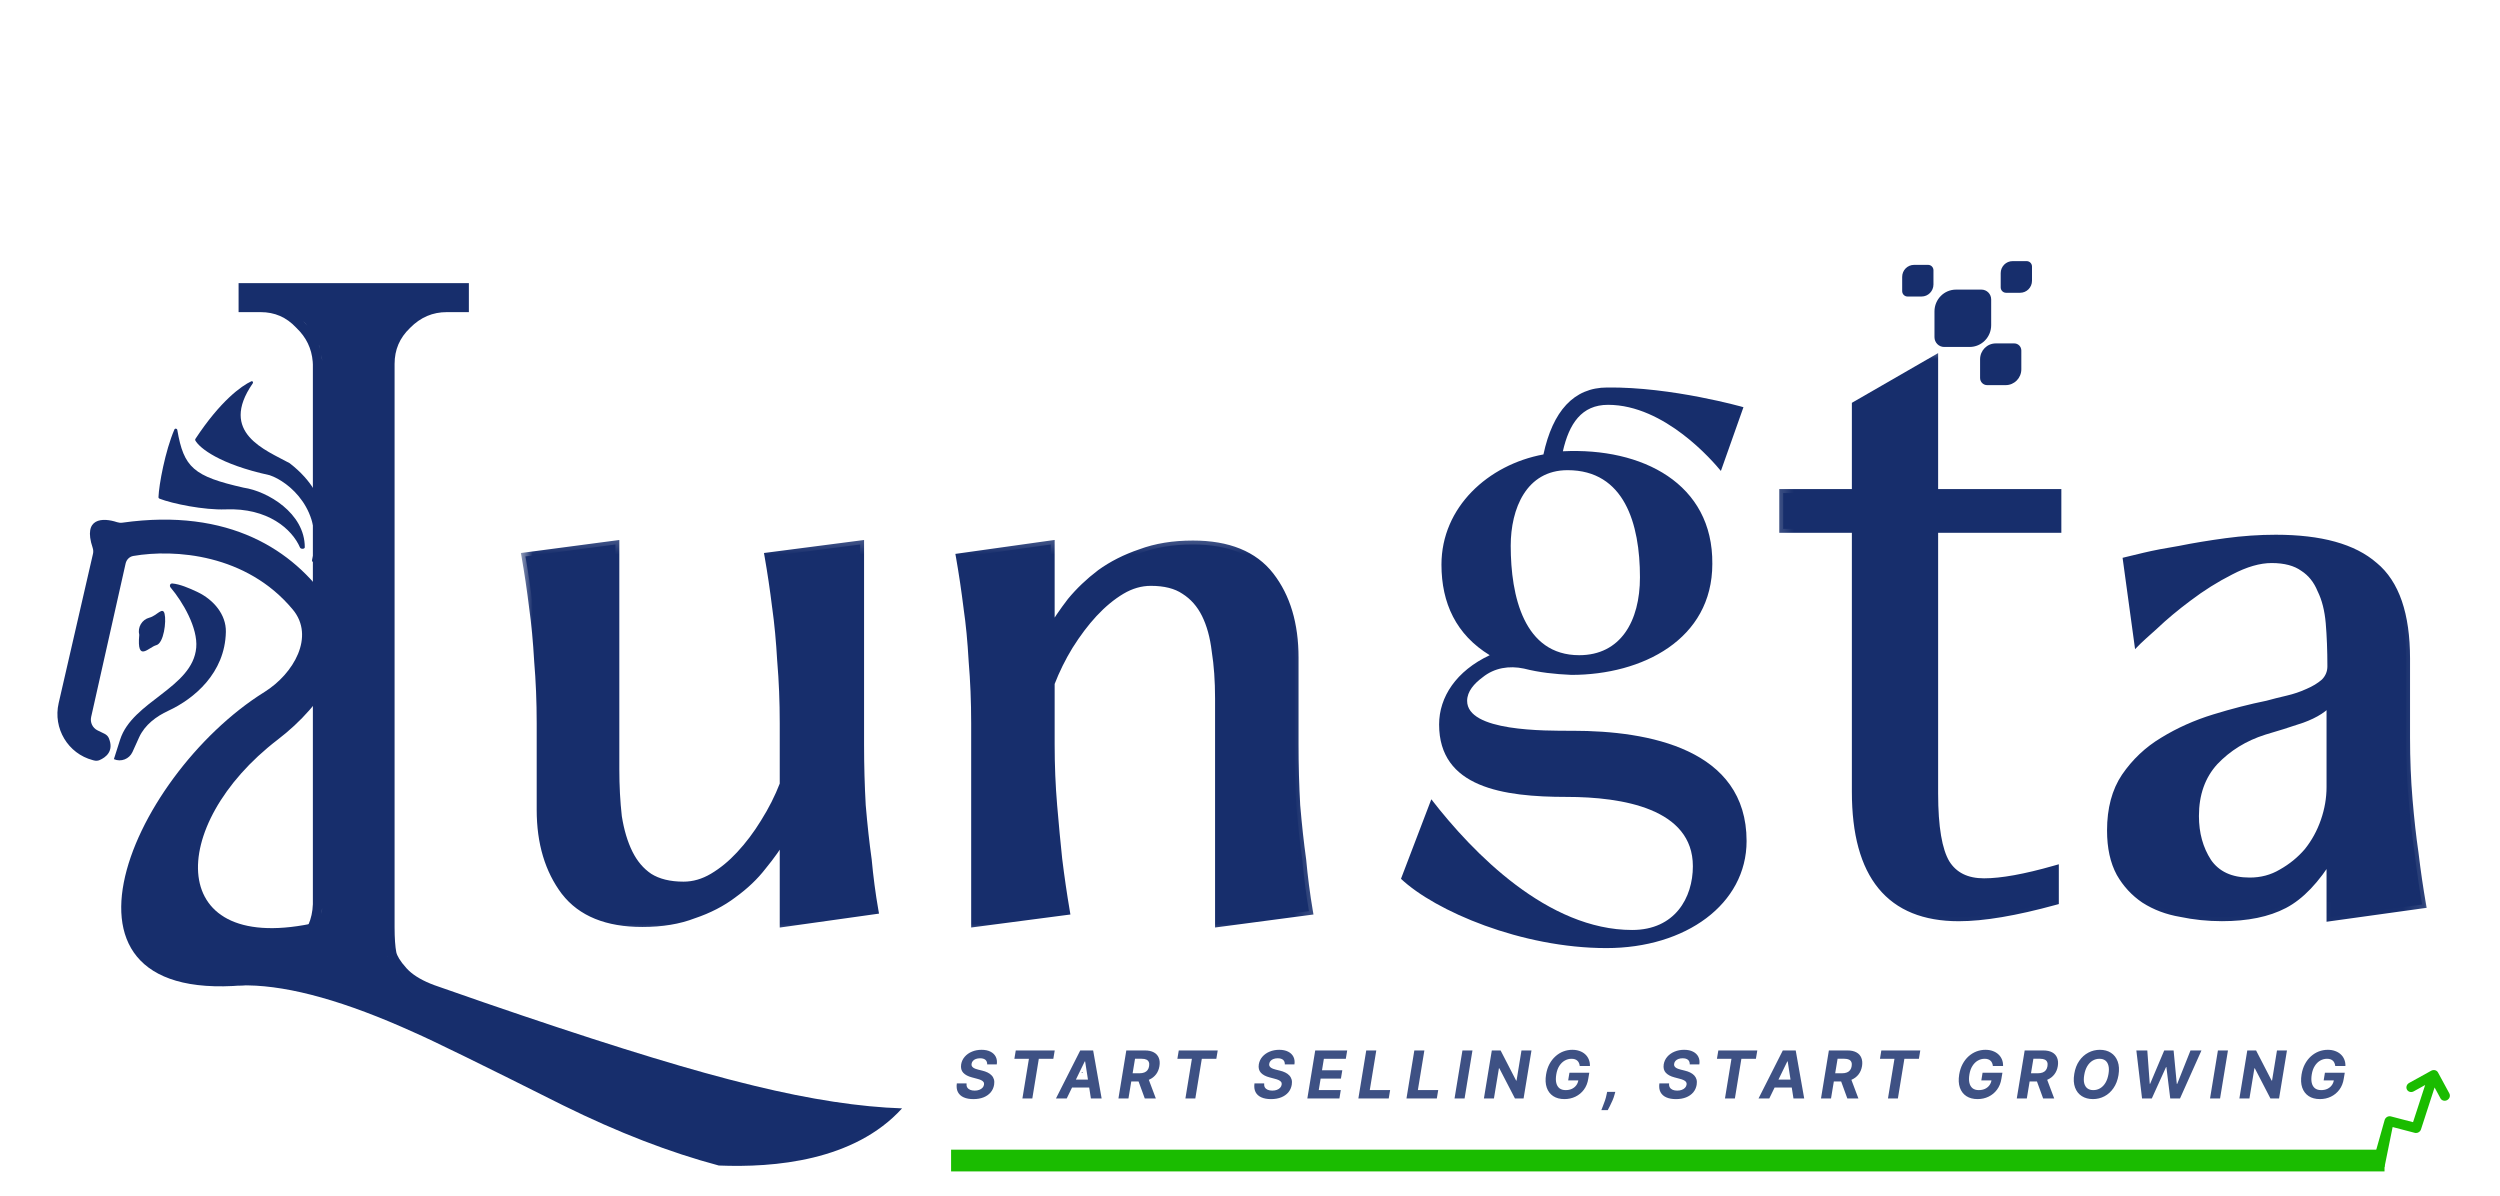 <svg width="115" height="55" viewBox="0 0 115 55" fill="none" xmlns="http://www.w3.org/2000/svg">
<path d="M28.31 25.047V35.378C28.31 36.16 28.349 36.891 28.426 37.569C28.529 38.221 28.697 38.782 28.929 39.252C29.161 39.721 29.471 40.086 29.858 40.347C30.27 40.608 30.799 40.739 31.444 40.739C31.908 40.739 32.359 40.608 32.798 40.347C33.236 40.086 33.649 39.747 34.036 39.33C34.448 38.886 34.822 38.391 35.158 37.843C35.519 37.269 35.815 36.682 36.047 36.082V33.264C36.047 32.273 36.009 31.321 35.931 30.408C35.88 29.495 35.802 28.673 35.699 27.943C35.596 27.108 35.48 26.325 35.351 25.595L39.568 25.047V34.243C39.568 35.208 39.594 36.147 39.645 37.06C39.723 37.973 39.813 38.795 39.916 39.526C39.993 40.36 40.097 41.143 40.226 41.873L36.047 42.46V38.469C35.789 38.912 35.467 39.369 35.08 39.839C34.719 40.308 34.268 40.739 33.726 41.13C33.21 41.521 32.604 41.834 31.908 42.069C31.237 42.33 30.451 42.46 29.548 42.46C27.923 42.46 26.737 41.978 25.989 41.013C25.241 40.021 24.867 38.769 24.867 37.256V33.264C24.867 32.273 24.828 31.321 24.751 30.408C24.699 29.495 24.622 28.673 24.519 27.943C24.416 27.108 24.299 26.325 24.171 25.595L28.31 25.047ZM56.072 42.46V32.13C56.072 31.321 56.02 30.59 55.917 29.938C55.84 29.286 55.685 28.725 55.453 28.256C55.221 27.786 54.898 27.421 54.486 27.16C54.099 26.899 53.583 26.769 52.938 26.769C52.474 26.769 52.023 26.899 51.584 27.16C51.146 27.421 50.72 27.773 50.308 28.216C49.921 28.634 49.547 29.13 49.186 29.703C48.85 30.251 48.567 30.825 48.335 31.425V34.243C48.335 35.208 48.373 36.147 48.451 37.06C48.528 37.973 48.605 38.795 48.683 39.526C48.786 40.36 48.902 41.156 49.031 41.913L44.853 42.46V33.264C44.853 32.273 44.814 31.321 44.737 30.408C44.685 29.495 44.608 28.686 44.505 27.982C44.401 27.147 44.285 26.364 44.157 25.634L48.335 25.047V29.038C48.593 28.595 48.902 28.138 49.263 27.669C49.65 27.199 50.101 26.769 50.617 26.377C51.159 25.986 51.778 25.673 52.474 25.438C53.17 25.177 53.97 25.047 54.873 25.047C56.498 25.047 57.684 25.529 58.432 26.495C59.18 27.46 59.554 28.712 59.554 30.251V34.243C59.554 35.208 59.58 36.147 59.631 37.06C59.709 37.973 59.799 38.795 59.902 39.526C59.979 40.36 60.083 41.156 60.211 41.913L56.072 42.46Z" fill="#172E6C"/>
<mask id="mask0_6538_4306" style="mask-type:luminance" maskUnits="userSpaceOnUse" x="23" y="24" width="38" height="20">
<path d="M60.819 24.289H23.944V43.255H60.819V24.289Z" fill="white"/>
<path d="M28.31 25.047V35.378C28.31 36.16 28.349 36.891 28.426 37.569C28.529 38.221 28.697 38.782 28.929 39.252C29.161 39.721 29.471 40.086 29.858 40.347C30.27 40.608 30.799 40.739 31.444 40.739C31.908 40.739 32.359 40.608 32.798 40.347C33.236 40.086 33.649 39.747 34.036 39.33C34.448 38.886 34.822 38.391 35.158 37.843C35.519 37.269 35.815 36.682 36.047 36.082V33.264C36.047 32.273 36.009 31.321 35.931 30.408C35.88 29.495 35.802 28.673 35.699 27.943C35.596 27.108 35.48 26.325 35.351 25.595L39.568 25.047V34.243C39.568 35.208 39.594 36.147 39.645 37.06C39.723 37.973 39.813 38.795 39.916 39.526C39.993 40.36 40.097 41.143 40.226 41.873L36.047 42.46V38.469C35.789 38.912 35.467 39.369 35.08 39.839C34.719 40.308 34.268 40.739 33.726 41.13C33.21 41.521 32.604 41.834 31.908 42.069C31.237 42.33 30.451 42.46 29.548 42.46C27.923 42.46 26.737 41.978 25.989 41.013C25.241 40.021 24.867 38.769 24.867 37.256V33.264C24.867 32.273 24.828 31.321 24.751 30.408C24.699 29.495 24.622 28.673 24.519 27.943C24.416 27.108 24.299 26.325 24.171 25.595L28.31 25.047ZM56.072 42.46V32.13C56.072 31.321 56.02 30.59 55.917 29.938C55.84 29.286 55.685 28.725 55.453 28.256C55.221 27.786 54.898 27.421 54.486 27.16C54.099 26.899 53.583 26.769 52.938 26.769C52.474 26.769 52.023 26.899 51.584 27.16C51.146 27.421 50.72 27.773 50.308 28.216C49.921 28.634 49.547 29.13 49.186 29.703C48.85 30.251 48.567 30.825 48.335 31.425V34.243C48.335 35.208 48.373 36.147 48.451 37.06C48.528 37.973 48.605 38.795 48.683 39.526C48.786 40.36 48.902 41.156 49.031 41.913L44.853 42.46V33.264C44.853 32.273 44.814 31.321 44.737 30.408C44.685 29.495 44.608 28.686 44.505 27.982C44.401 27.147 44.285 26.364 44.157 25.634L48.335 25.047V29.038C48.593 28.595 48.902 28.138 49.263 27.669C49.65 27.199 50.101 26.769 50.617 26.377C51.159 25.986 51.778 25.673 52.474 25.438C53.17 25.177 53.97 25.047 54.873 25.047C56.498 25.047 57.684 25.529 58.432 26.495C59.18 27.46 59.554 28.712 59.554 30.251V34.243C59.554 35.208 59.58 36.147 59.631 37.06C59.709 37.973 59.799 38.795 59.902 39.526C59.979 40.36 60.083 41.156 60.211 41.913L56.072 42.46Z" fill="black"/>
</mask>
<g mask="url(#mask0_6538_4306)">
<path d="M28.31 25.046H28.489V24.84L28.287 24.866L28.31 25.046ZM28.426 37.568L28.248 37.589L28.249 37.597L28.426 37.568ZM29.858 40.346L29.758 40.497L29.763 40.5L29.858 40.346ZM35.158 37.842L35.006 37.745L35.005 37.747L35.158 37.842ZM36.047 36.081L36.214 36.147L36.227 36.115V36.081H36.047ZM35.931 30.407L35.752 30.417L35.753 30.422L35.931 30.407ZM35.699 27.942L35.521 27.964L35.522 27.967L35.699 27.942ZM35.351 25.594L35.328 25.414L35.142 25.438L35.175 25.626L35.351 25.594ZM39.568 25.046H39.747V24.84L39.545 24.866L39.568 25.046ZM39.645 37.059L39.466 37.07L39.467 37.075L39.645 37.059ZM39.916 39.525L40.095 39.508L40.093 39.499L39.916 39.525ZM40.226 41.873L40.25 42.052L40.435 42.026L40.402 41.841L40.226 41.873ZM36.047 42.459H35.868V42.668L36.072 42.639L36.047 42.459ZM36.047 38.468H36.227V37.803L35.893 38.376L36.047 38.468ZM35.08 39.838L34.943 39.722L34.939 39.726L35.08 39.838ZM33.726 41.129L33.622 40.981L33.619 40.984L33.726 41.129ZM31.908 42.068L31.851 41.896L31.844 41.899L31.908 42.068ZM25.989 41.012L25.846 41.122L25.848 41.123L25.989 41.012ZM24.751 30.407L24.572 30.417L24.572 30.422L24.751 30.407ZM24.519 27.942L24.341 27.964L24.341 27.967L24.519 27.942ZM24.171 25.594L24.147 25.414L23.961 25.439L23.994 25.626L24.171 25.594ZM28.31 25.046H28.131V35.377H28.31H28.489V25.046H28.31ZM28.31 35.377H28.131C28.131 36.165 28.17 36.903 28.248 37.589L28.426 37.568L28.604 37.547C28.528 36.877 28.489 36.153 28.489 35.377H28.31ZM28.426 37.568L28.249 37.597C28.355 38.263 28.527 38.842 28.769 39.332L28.929 39.251L29.089 39.17C28.867 38.72 28.704 38.178 28.603 37.539L28.426 37.568ZM28.929 39.251L28.769 39.332C29.013 39.826 29.342 40.217 29.758 40.497L29.858 40.346L29.957 40.196C29.599 39.954 29.309 39.614 29.089 39.17L28.929 39.251ZM29.858 40.346L29.763 40.5C30.212 40.784 30.776 40.919 31.444 40.919V40.738V40.556C30.822 40.556 30.329 40.431 29.952 40.193L29.858 40.346ZM31.444 40.738V40.919C31.943 40.919 32.425 40.778 32.889 40.503L32.798 40.346L32.707 40.19C32.293 40.436 31.873 40.556 31.444 40.556V40.738ZM32.798 40.346L32.889 40.503C33.343 40.232 33.769 39.882 34.166 39.453L34.036 39.329L33.905 39.205C33.529 39.611 33.129 39.939 32.707 40.19L32.798 40.346ZM34.036 39.329L34.166 39.453C34.588 39 34.969 38.495 35.31 37.937L35.158 37.842L35.005 37.747C34.676 38.285 34.309 38.771 33.905 39.205L34.036 39.329ZM35.158 37.842L35.309 37.939C35.676 37.356 35.978 36.759 36.214 36.147L36.047 36.081L35.88 36.015C35.653 36.603 35.362 37.18 35.006 37.745L35.158 37.842ZM36.047 36.081H36.227V33.264H36.047H35.868V36.081H36.047ZM36.047 33.264H36.227C36.227 32.267 36.188 31.31 36.11 30.392L35.931 30.407L35.753 30.422C35.83 31.33 35.868 32.277 35.868 33.264H36.047ZM35.931 30.407L36.11 30.397C36.058 29.48 35.981 28.653 35.877 27.916L35.699 27.942L35.522 27.967C35.624 28.692 35.701 29.508 35.752 30.417L35.931 30.407ZM35.699 27.942L35.877 27.919C35.773 27.082 35.657 26.296 35.527 25.562L35.351 25.594L35.175 25.626C35.303 26.353 35.419 27.132 35.521 27.964L35.699 27.942ZM35.351 25.594L35.374 25.774L39.591 25.226L39.568 25.046L39.545 24.866L35.328 25.414L35.351 25.594ZM39.568 25.046H39.389V34.242H39.568H39.747V25.046H39.568ZM39.568 34.242H39.389C39.389 35.21 39.414 36.153 39.466 37.07L39.645 37.059L39.824 37.049C39.773 36.14 39.747 35.204 39.747 34.242H39.568ZM39.645 37.059L39.467 37.075C39.544 37.99 39.635 38.816 39.739 39.55L39.916 39.525L40.093 39.499C39.991 38.773 39.901 37.954 39.824 37.044L39.645 37.059ZM39.916 39.525L39.738 39.541C39.815 40.381 39.919 41.168 40.049 41.904L40.226 41.873L40.402 41.841C40.274 41.116 40.172 40.338 40.095 39.508L39.916 39.525ZM40.226 41.873L40.201 41.693L36.023 42.28L36.047 42.459L36.072 42.639L40.25 42.052L40.226 41.873ZM36.047 42.459H36.227V38.468H36.047H35.868V42.459H36.047ZM36.047 38.468L35.893 38.376C35.641 38.81 35.324 39.258 34.943 39.722L35.08 39.838L35.218 39.954C35.61 39.478 35.938 39.013 36.202 38.56L36.047 38.468ZM35.08 39.838L34.939 39.726C34.59 40.181 34.151 40.599 33.622 40.981L33.726 41.129L33.83 41.276C34.384 40.876 34.849 40.434 35.222 39.949L35.08 39.838ZM33.726 41.129L33.619 40.984C33.12 41.362 32.532 41.667 31.851 41.896L31.908 42.068L31.965 42.24C32.677 42 33.3 41.678 33.834 41.274L33.726 41.129ZM31.908 42.068L31.844 41.899C31.198 42.15 30.434 42.278 29.548 42.278V42.459V42.641C30.467 42.641 31.277 42.508 31.972 42.237L31.908 42.068ZM29.548 42.459V42.278C27.958 42.278 26.833 41.807 26.13 40.9L25.989 41.012L25.848 41.123C26.64 42.146 27.888 42.641 29.548 42.641V42.459ZM25.989 41.012L26.131 40.902C25.412 39.948 25.046 38.737 25.046 37.255H24.867H24.688C24.688 38.799 25.07 40.092 25.846 41.122L25.989 41.012ZM24.867 37.255H25.046V33.264H24.867H24.688V37.255H24.867ZM24.867 33.264H25.046C25.046 32.267 25.007 31.31 24.929 30.392L24.751 30.407L24.572 30.422C24.649 31.33 24.688 32.277 24.688 33.264H24.867ZM24.751 30.407L24.93 30.397C24.878 29.48 24.8 28.653 24.696 27.916L24.519 27.942L24.341 27.967C24.444 28.692 24.52 29.508 24.572 30.417L24.751 30.407ZM24.519 27.942L24.697 27.919C24.593 27.082 24.477 26.296 24.347 25.562L24.171 25.594L23.994 25.626C24.122 26.353 24.238 27.132 24.341 27.964L24.519 27.942ZM24.171 25.594L24.194 25.773L28.333 25.226L28.31 25.046L28.287 24.866L24.147 25.414L24.171 25.594ZM56.072 42.459H55.893V42.666L56.095 42.639L56.072 42.459ZM55.917 29.937L55.739 29.959L55.74 29.966L55.917 29.937ZM54.486 27.159L54.386 27.31L54.391 27.313L54.486 27.159ZM49.186 29.703L49.035 29.605L49.033 29.607L49.186 29.703ZM48.335 31.424L48.168 31.358L48.156 31.39V31.424H48.335ZM48.683 39.525L48.505 39.544L48.505 39.547L48.683 39.525ZM49.031 41.912L49.054 42.091L49.239 42.067L49.208 41.881L49.031 41.912ZM44.853 42.459H44.674V42.666L44.876 42.639L44.853 42.459ZM44.737 30.407L44.558 30.417L44.558 30.422L44.737 30.407ZM44.505 27.981L44.327 28.003L44.327 28.007L44.505 27.981ZM44.157 25.633L44.132 25.453L43.947 25.479L43.98 25.665L44.157 25.633ZM48.335 25.046H48.514V24.838L48.31 24.866L48.335 25.046ZM48.335 29.037H48.156V29.703L48.489 29.129L48.335 29.037ZM49.263 27.668L49.125 27.552L49.122 27.556L49.263 27.668ZM50.617 26.377L50.513 26.229L50.51 26.232L50.617 26.377ZM52.474 25.437L52.531 25.609L52.536 25.607L52.474 25.437ZM59.631 37.059L59.452 37.07L59.453 37.075L59.631 37.059ZM59.902 39.525L60.081 39.508L60.079 39.499L59.902 39.525ZM60.211 41.912L60.235 42.091L60.42 42.067L60.388 41.881L60.211 41.912ZM56.072 42.459H56.251V32.129H56.072H55.893V42.459H56.072ZM56.072 32.129H56.251C56.251 31.312 56.199 30.572 56.094 29.909L55.917 29.937L55.74 29.966C55.842 30.607 55.893 31.328 55.893 32.129H56.072ZM55.917 29.937L56.095 29.916C56.016 29.248 55.857 28.666 55.613 28.174L55.453 28.255L55.293 28.336C55.514 28.783 55.664 29.323 55.739 29.959L55.917 29.937ZM55.453 28.255L55.613 28.174C55.367 27.676 55.023 27.285 54.581 27.005L54.486 27.159L54.391 27.313C54.774 27.555 55.074 27.894 55.293 28.336L55.453 28.255ZM54.486 27.159L54.585 27.008C54.16 26.721 53.605 26.587 52.938 26.587V26.768V26.949C53.561 26.949 54.038 27.075 54.386 27.31L54.486 27.159ZM52.938 26.768V26.587C52.439 26.587 51.957 26.727 51.493 27.003L51.584 27.159L51.675 27.315C52.089 27.069 52.509 26.949 52.938 26.949V26.768ZM51.584 27.159L51.493 27.003C51.038 27.274 50.599 27.638 50.177 28.091L50.308 28.216L50.438 28.34C50.841 27.907 51.254 27.566 51.675 27.315L51.584 27.159ZM50.308 28.216L50.177 28.091C49.781 28.518 49.401 29.024 49.035 29.605L49.186 29.703L49.337 29.8C49.693 29.234 50.06 28.748 50.438 28.34L50.308 28.216ZM49.186 29.703L49.033 29.607C48.692 30.164 48.404 30.748 48.168 31.358L48.335 31.424L48.502 31.491C48.73 30.901 49.008 30.337 49.338 29.798L49.186 29.703ZM48.335 31.424H48.156V34.242H48.335H48.514V31.424H48.335ZM48.335 34.242H48.156C48.156 35.212 48.194 36.156 48.272 37.075L48.451 37.059L48.629 37.044C48.552 36.136 48.514 35.202 48.514 34.242H48.335ZM48.451 37.059L48.272 37.075C48.35 37.989 48.427 38.812 48.505 39.544L48.683 39.525L48.861 39.505C48.784 38.776 48.706 37.956 48.629 37.044L48.451 37.059ZM48.683 39.525L48.505 39.547C48.608 40.384 48.725 41.183 48.854 41.942L49.031 41.912L49.208 41.881C49.079 41.127 48.963 40.334 48.861 39.502L48.683 39.525ZM49.031 41.912L49.008 41.732L44.83 42.28L44.853 42.459L44.876 42.639L49.054 42.091L49.031 41.912ZM44.853 42.459H45.032V33.264H44.853H44.674V42.459H44.853ZM44.853 33.264H45.032C45.032 32.267 44.993 31.31 44.915 30.392L44.737 30.407L44.558 30.422C44.635 31.33 44.674 32.277 44.674 33.264H44.853ZM44.737 30.407L44.916 30.397C44.864 29.48 44.786 28.665 44.682 27.954L44.505 27.981L44.327 28.007C44.43 28.705 44.507 29.508 44.558 30.417L44.737 30.407ZM44.505 27.981L44.682 27.958C44.579 27.121 44.462 26.335 44.333 25.601L44.157 25.633L43.98 25.665C44.108 26.392 44.224 27.171 44.327 28.003L44.505 27.981ZM44.157 25.633L44.181 25.812L48.359 25.226L48.335 25.046L48.31 24.866L44.132 25.453L44.157 25.633ZM48.335 25.046H48.156V29.037H48.335H48.514V25.046H48.335ZM48.335 29.037L48.489 29.129C48.742 28.694 49.047 28.243 49.405 27.779L49.263 27.668L49.122 27.556C48.757 28.031 48.443 28.494 48.18 28.945L48.335 29.037ZM49.263 27.668L49.401 27.784C49.778 27.326 50.219 26.905 50.725 26.521L50.617 26.377L50.51 26.232C49.983 26.631 49.522 27.071 49.125 27.552L49.263 27.668ZM50.617 26.377L50.721 26.524C51.247 26.144 51.85 25.839 52.531 25.609L52.474 25.437L52.417 25.265C51.706 25.505 51.071 25.826 50.513 26.229L50.617 26.377ZM52.474 25.437L52.536 25.607C53.209 25.355 53.987 25.227 54.873 25.227V25.046V24.865C53.953 24.865 53.132 24.998 52.412 25.267L52.474 25.437ZM54.873 25.046V25.227C56.463 25.227 57.588 25.698 58.291 26.606L58.432 26.494L58.573 26.382C57.78 25.359 56.532 24.865 54.873 24.865V25.046ZM58.432 26.494L58.291 26.606C59.008 27.532 59.375 28.741 59.375 30.25H59.554H59.733C59.733 28.681 59.351 27.387 58.573 26.382L58.432 26.494ZM59.554 30.25H59.375V34.242H59.554H59.733V30.25H59.554ZM59.554 34.242H59.375C59.375 35.21 59.4 36.153 59.452 37.07L59.631 37.059L59.81 37.049C59.759 36.14 59.733 35.204 59.733 34.242H59.554ZM59.631 37.059L59.453 37.075C59.53 37.99 59.621 38.816 59.725 39.55L59.902 39.525L60.079 39.499C59.977 38.773 59.887 37.954 59.81 37.044L59.631 37.059ZM59.902 39.525L59.724 39.541C59.801 40.381 59.905 41.181 60.035 41.942L60.211 41.912L60.388 41.881C60.26 41.129 60.157 40.338 60.081 39.508L59.902 39.525ZM60.211 41.912L60.188 41.732L56.049 42.28L56.072 42.459L56.095 42.639L60.235 42.091L60.211 41.912Z" fill="#172E6C"/>
</g>
<path d="M88.975 22.68H94.642V24.329H88.975V36.502C88.975 38.046 89.156 39.119 89.519 39.721C89.881 40.297 90.463 40.585 91.266 40.585C92.067 40.585 93.154 40.389 94.526 39.996V41.449C92.714 41.947 91.239 42.195 90.101 42.195C86.944 42.195 85.365 40.271 85.365 36.423V24.329H82.026V22.68H85.365V18.636L88.975 16.555V22.68ZM107.201 42.194V39.376C106.53 40.472 105.821 41.215 105.073 41.607C104.325 41.998 103.371 42.194 102.21 42.194C101.566 42.194 100.934 42.128 100.314 41.998C99.696 41.894 99.141 41.685 98.651 41.372C98.187 41.059 97.812 40.654 97.529 40.159C97.246 39.637 97.104 38.985 97.104 38.202C97.104 37.211 97.323 36.389 97.761 35.737C98.226 35.059 98.806 34.511 99.502 34.093C100.224 33.65 101.011 33.298 101.862 33.037C102.713 32.776 103.526 32.567 104.299 32.411C104.583 32.332 104.892 32.254 105.227 32.176C105.563 32.098 105.872 31.993 106.156 31.863C106.466 31.732 106.724 31.576 106.93 31.393C107.136 31.185 107.239 30.937 107.239 30.65C107.239 29.919 107.214 29.254 107.162 28.654C107.111 28.054 106.981 27.545 106.775 27.128C106.594 26.684 106.324 26.345 105.962 26.11C105.602 25.85 105.112 25.719 104.492 25.719C103.925 25.719 103.293 25.902 102.597 26.267C101.926 26.606 101.282 27.011 100.662 27.48C100.069 27.924 99.554 28.354 99.115 28.771C98.677 29.163 98.419 29.398 98.341 29.476L97.839 25.797C97.942 25.771 98.213 25.706 98.651 25.602C99.089 25.497 99.631 25.393 100.276 25.289C100.921 25.158 101.63 25.041 102.404 24.937C103.177 24.832 103.938 24.78 104.686 24.78C106.749 24.78 108.258 25.198 109.212 26.032C110.192 26.841 110.682 28.263 110.682 30.298V33.937C110.682 34.928 110.721 35.88 110.799 36.793C110.876 37.706 110.966 38.515 111.069 39.22C111.172 40.081 111.289 40.876 111.417 41.607L107.201 42.194ZM103.487 40.55C104.028 40.55 104.518 40.42 104.957 40.159C105.421 39.898 105.821 39.572 106.156 39.18C106.491 38.763 106.749 38.293 106.93 37.772C107.111 37.25 107.201 36.728 107.201 36.206V32.215C106.969 32.554 106.53 32.841 105.886 33.076C105.266 33.285 104.686 33.467 104.144 33.624C103.242 33.911 102.481 34.38 101.862 35.032C101.269 35.685 100.972 36.52 100.972 37.537C100.972 38.346 101.166 39.05 101.552 39.65C101.965 40.25 102.61 40.55 103.487 40.55Z" fill="#172E6C"/>
<mask id="mask1_6538_4306" style="mask-type:luminance" maskUnits="userSpaceOnUse" x="81" y="15" width="31" height="28">
<path d="M111.875 15.805H81.25V42.989H111.875V15.805Z" fill="white"/>
<path d="M88.975 22.68H94.642V24.329H88.975V36.502C88.975 38.046 89.156 39.119 89.519 39.721C89.881 40.297 90.463 40.585 91.266 40.585C92.067 40.585 93.154 40.389 94.526 39.996V41.449C92.714 41.947 91.239 42.195 90.101 42.195C86.944 42.195 85.365 40.271 85.365 36.423V24.329H82.026V22.68H85.365V18.636L88.975 16.555V22.68ZM107.201 42.194V39.376C106.53 40.472 105.821 41.215 105.073 41.607C104.325 41.998 103.371 42.194 102.21 42.194C101.566 42.194 100.934 42.128 100.314 41.998C99.696 41.894 99.141 41.685 98.651 41.372C98.187 41.059 97.812 40.654 97.529 40.159C97.246 39.637 97.104 38.985 97.104 38.202C97.104 37.211 97.323 36.389 97.761 35.737C98.226 35.059 98.806 34.511 99.502 34.093C100.224 33.65 101.011 33.298 101.862 33.037C102.713 32.776 103.526 32.567 104.299 32.411C104.583 32.332 104.892 32.254 105.227 32.176C105.563 32.098 105.872 31.993 106.156 31.863C106.466 31.732 106.724 31.576 106.93 31.393C107.136 31.185 107.239 30.937 107.239 30.65C107.239 29.919 107.214 29.254 107.162 28.654C107.111 28.054 106.981 27.545 106.775 27.128C106.594 26.684 106.324 26.345 105.962 26.11C105.602 25.85 105.112 25.719 104.492 25.719C103.925 25.719 103.293 25.902 102.597 26.267C101.926 26.606 101.282 27.011 100.662 27.48C100.069 27.924 99.554 28.354 99.115 28.771C98.677 29.163 98.419 29.398 98.341 29.476L97.839 25.797C97.942 25.771 98.213 25.706 98.651 25.602C99.089 25.497 99.631 25.393 100.276 25.289C100.921 25.158 101.63 25.041 102.404 24.937C103.177 24.832 103.938 24.78 104.686 24.78C106.749 24.78 108.258 25.198 109.212 26.032C110.192 26.841 110.682 28.263 110.682 30.298V33.937C110.682 34.928 110.721 35.88 110.799 36.793C110.876 37.706 110.966 38.515 111.069 39.22C111.172 40.081 111.289 40.876 111.417 41.607L107.201 42.194ZM103.487 40.55C104.028 40.55 104.518 40.42 104.957 40.159C105.421 39.898 105.821 39.572 106.156 39.18C106.491 38.763 106.749 38.293 106.93 37.772C107.111 37.25 107.201 36.728 107.201 36.206V32.215C106.969 32.554 106.53 32.841 105.886 33.076C105.266 33.285 104.686 33.467 104.144 33.624C103.242 33.911 102.481 34.38 101.862 35.032C101.269 35.685 100.972 36.52 100.972 37.537C100.972 38.346 101.166 39.05 101.552 39.65C101.965 40.25 102.61 40.55 103.487 40.55Z" fill="black"/>
</mask>
<g mask="url(#mask1_6538_4306)">
<path d="M88.975 22.68H88.796V22.861H88.975V22.68ZM94.642 22.68H94.822V22.498H94.642V22.68ZM94.642 24.329V24.51H94.822V24.329H94.642ZM88.975 24.329V24.147H88.796V24.329H88.975ZM89.519 39.721L89.366 39.815L89.368 39.818L89.519 39.721ZM94.526 39.996H94.706V39.756L94.478 39.821L94.526 39.996ZM94.526 41.448L94.573 41.623L94.706 41.587V41.448H94.526ZM85.365 24.329H85.544V24.147H85.365V24.329ZM82.026 24.329H81.847V24.51H82.026V24.329ZM82.026 22.68V22.498H81.847V22.68H82.026ZM85.365 22.68V22.861H85.544V22.68H85.365ZM85.365 18.635L85.276 18.478L85.186 18.53V18.635H85.365ZM88.975 16.554H89.154V16.242L88.886 16.397L88.975 16.554ZM88.975 22.68V22.861H94.642V22.68V22.498H88.975V22.68ZM94.642 22.68H94.464V24.329H94.642H94.822V22.68H94.642ZM94.642 24.329V24.147H88.975V24.329V24.51H94.642V24.329ZM88.975 24.329H88.796V36.501H88.975H89.154V24.329H88.975ZM88.975 36.501H88.796C88.796 38.048 88.975 39.166 89.366 39.815L89.519 39.721L89.672 39.627C89.338 39.071 89.154 38.043 89.154 36.501H88.975ZM89.519 39.721L89.368 39.818C89.769 40.457 90.416 40.766 91.266 40.766V40.585V40.403C90.511 40.403 89.993 40.137 89.67 39.623L89.519 39.721ZM91.266 40.585V40.766C92.093 40.766 93.198 40.564 94.575 40.17L94.526 39.996L94.478 39.821C93.111 40.212 92.043 40.403 91.266 40.403V40.585ZM94.526 39.996H94.347V41.448H94.526H94.706V39.996H94.526ZM94.526 41.448L94.479 41.274C92.674 41.769 91.217 42.013 90.101 42.013V42.194V42.376C91.263 42.376 92.755 42.123 94.573 41.623L94.526 41.448ZM90.101 42.194V42.013C88.559 42.013 87.433 41.545 86.687 40.636C85.935 39.72 85.544 38.326 85.544 36.422H85.365H85.186C85.186 38.367 85.584 39.859 86.411 40.867C87.243 41.882 88.485 42.376 90.101 42.376V42.194ZM85.365 36.422H85.544V24.329H85.365H85.186V36.422H85.365ZM85.365 24.329V24.147H82.026V24.329V24.51H85.365V24.329ZM82.026 24.329H82.206V22.68H82.026H81.847V24.329H82.026ZM82.026 22.68V22.861H85.365V22.68V22.498H82.026V22.68ZM85.365 22.68H85.544V18.635H85.365H85.186V22.68H85.365ZM85.365 18.635L85.454 18.793L89.064 16.712L88.975 16.554L88.886 16.397L85.276 18.478L85.365 18.635ZM88.975 16.554H88.796V22.68H88.975H89.154V16.554H88.975ZM107.201 42.193H107.021V42.401L107.225 42.372L107.201 42.193ZM107.201 39.375H107.38V38.738L107.048 39.28L107.201 39.375ZM100.314 41.997L100.351 41.82L100.344 41.819L100.314 41.997ZM98.651 41.371L98.551 41.522L98.555 41.524L98.651 41.371ZM97.529 40.158L97.372 40.245L97.374 40.249L97.529 40.158ZM97.761 35.736L97.614 35.633L97.613 35.634L97.761 35.736ZM99.502 34.093L99.593 34.249L99.595 34.248L99.502 34.093ZM104.299 32.41L104.334 32.588L104.341 32.587L104.346 32.585L104.299 32.41ZM106.156 31.862L106.088 31.695L106.082 31.697L106.156 31.862ZM106.93 31.393L107.048 31.529L107.053 31.525L107.057 31.521L106.93 31.393ZM106.775 27.127L106.609 27.196L106.612 27.202L106.615 27.208L106.775 27.127ZM105.963 26.11L105.859 26.258L105.866 26.262L105.963 26.11ZM102.597 26.266L102.677 26.428L102.679 26.427L102.597 26.266ZM100.663 27.479L100.769 27.625L100.77 27.625L100.663 27.479ZM99.115 28.771L99.234 28.907L99.238 28.903L99.115 28.771ZM98.341 29.475L98.164 29.5L98.213 29.861L98.468 29.603L98.341 29.475ZM97.839 25.797L97.795 25.621L97.639 25.66L97.661 25.822L97.839 25.797ZM100.276 25.288L100.304 25.467L100.311 25.466L100.276 25.288ZM109.213 26.032L109.095 26.169L109.099 26.172L109.213 26.032ZM111.069 39.219L111.248 39.197L111.247 39.192L111.069 39.219ZM111.418 41.606L111.442 41.785L111.627 41.76L111.594 41.574L111.418 41.606ZM104.957 40.158L104.87 40L104.866 40.002L104.957 40.158ZM106.156 39.18L106.292 39.298L106.295 39.294L106.156 39.18ZM107.201 32.214H107.38V31.634L107.053 32.111L107.201 32.214ZM105.886 33.075L105.942 33.247L105.946 33.246L105.886 33.075ZM104.144 33.623L104.095 33.449L104.091 33.45L104.144 33.623ZM101.862 35.032L101.733 34.906L101.73 34.909L101.862 35.032ZM101.553 39.649L101.403 39.748L101.406 39.753L101.553 39.649ZM107.201 42.193H107.38V39.375H107.201H107.021V42.193H107.201ZM107.201 39.375L107.048 39.28C106.387 40.361 105.699 41.075 104.991 41.445L105.073 41.606L105.155 41.767C105.943 41.355 106.674 40.581 107.353 39.471L107.201 39.375ZM105.073 41.606L104.991 41.445C104.276 41.819 103.353 42.012 102.21 42.012V42.193V42.374C103.389 42.374 104.374 42.176 105.155 41.767L105.073 41.606ZM102.21 42.193V42.012C101.578 42.012 100.958 41.947 100.351 41.82L100.314 41.997L100.278 42.175C100.909 42.308 101.553 42.374 102.21 42.374V42.193ZM100.314 41.997L100.344 41.819C99.746 41.718 99.215 41.517 98.747 41.218L98.651 41.371L98.555 41.524C99.067 41.851 99.644 42.068 100.285 42.176L100.314 41.997ZM98.651 41.371L98.751 41.22C98.309 40.923 97.954 40.539 97.684 40.067L97.529 40.158L97.374 40.249C97.671 40.768 98.064 41.193 98.551 41.522L98.651 41.371ZM97.529 40.158L97.686 40.071C97.421 39.583 97.282 38.963 97.282 38.202H97.104H96.924C96.924 39.005 97.07 39.69 97.372 40.245L97.529 40.158ZM97.104 38.202H97.282C97.282 37.237 97.496 36.453 97.909 35.838L97.761 35.736L97.613 35.634C97.15 36.323 96.924 37.183 96.924 38.202H97.104ZM97.761 35.736L97.909 35.839C98.358 35.182 98.919 34.653 99.593 34.249L99.502 34.093L99.411 33.937C98.692 34.368 98.093 34.934 97.614 35.633L97.761 35.736ZM99.502 34.093L99.595 34.248C100.304 33.812 101.076 33.466 101.914 33.21L101.862 33.036L101.81 32.863C100.945 33.128 100.145 33.486 99.409 33.938L99.502 34.093ZM101.862 33.036L101.914 33.21C102.76 32.95 103.567 32.743 104.334 32.588L104.299 32.41L104.264 32.232C103.484 32.39 102.666 32.6 101.81 32.863L101.862 33.036ZM104.299 32.41L104.346 32.585C104.628 32.507 104.934 32.43 105.268 32.352L105.228 32.175L105.188 31.999C104.85 32.077 104.538 32.156 104.252 32.235L104.299 32.41ZM105.228 32.175L105.268 32.352C105.614 32.271 105.934 32.163 106.23 32.027L106.156 31.862L106.082 31.697C105.81 31.822 105.513 31.923 105.188 31.999L105.228 32.175ZM106.156 31.862L106.225 32.029C106.549 31.893 106.824 31.727 107.048 31.529L106.93 31.393L106.812 31.256C106.623 31.423 106.383 31.57 106.088 31.695L106.156 31.862ZM106.93 31.393L107.057 31.521C107.296 31.279 107.419 30.986 107.419 30.649H107.239H107.06C107.06 30.887 106.977 31.089 106.803 31.265L106.93 31.393ZM107.239 30.649H107.419C107.419 29.915 107.393 29.244 107.341 28.638L107.162 28.653L106.984 28.669C107.034 29.263 107.06 29.923 107.06 30.649H107.239ZM107.162 28.653L107.341 28.638C107.288 28.021 107.154 27.489 106.936 27.046L106.775 27.127L106.615 27.208C106.809 27.6 106.933 28.085 106.984 28.669L107.162 28.653ZM106.775 27.127L106.941 27.058C106.748 26.584 106.455 26.214 106.059 25.957L105.963 26.11L105.866 26.262C106.193 26.475 106.441 26.783 106.609 27.196L106.775 27.127ZM105.963 26.11L106.067 25.962C105.666 25.672 105.134 25.537 104.493 25.537V25.719V25.9C105.089 25.9 105.538 26.026 105.859 26.258L105.963 26.11ZM104.493 25.719V25.537C103.888 25.537 103.227 25.732 102.514 26.105L102.597 26.266L102.679 26.427C103.359 26.071 103.963 25.9 104.493 25.9V25.719ZM102.597 26.266L102.517 26.104C101.836 26.448 101.183 26.859 100.555 27.334L100.663 27.479L100.77 27.625C101.381 27.161 102.016 26.763 102.677 26.428L102.597 26.266ZM100.663 27.479L100.556 27.334C99.959 27.781 99.437 28.216 98.993 28.639L99.115 28.771L99.238 28.903C99.67 28.491 100.181 28.065 100.769 27.625L100.663 27.479ZM99.115 28.771L98.997 28.635C98.561 29.024 98.297 29.264 98.215 29.347L98.341 29.475L98.468 29.603C98.541 29.53 98.793 29.3 99.234 28.907L99.115 28.771ZM98.341 29.475L98.519 29.45L98.016 25.772L97.839 25.797L97.661 25.822L98.164 29.5L98.341 29.475ZM97.839 25.797L97.882 25.973C97.984 25.947 98.253 25.882 98.692 25.777L98.651 25.601L98.61 25.425C98.172 25.529 97.9 25.595 97.795 25.621L97.839 25.797ZM98.651 25.601L98.692 25.777C99.125 25.675 99.662 25.571 100.304 25.467L100.276 25.288L100.248 25.109C99.6 25.214 99.054 25.319 98.61 25.425L98.651 25.601ZM100.276 25.288L100.311 25.466C100.951 25.336 101.657 25.22 102.428 25.116L102.404 24.936L102.38 24.756C101.603 24.861 100.89 24.979 100.241 25.11L100.276 25.288ZM102.404 24.936L102.428 25.116C103.194 25.012 103.946 24.961 104.686 24.961V24.779V24.598C103.93 24.598 103.161 24.651 102.38 24.756L102.404 24.936ZM104.686 24.779V24.961C106.732 24.961 108.189 25.376 109.095 26.169L109.213 26.032L109.329 25.895C108.328 25.018 106.767 24.598 104.686 24.598V24.779ZM109.213 26.032L109.099 26.172C110.018 26.93 110.503 28.285 110.503 30.297H110.683H110.862C110.862 28.24 110.367 26.75 109.326 25.891L109.213 26.032ZM110.683 30.297H110.503V33.936H110.683H110.862V30.297H110.683ZM110.683 33.936H110.503C110.503 34.932 110.543 35.89 110.62 36.808L110.799 36.793L110.977 36.777C110.9 35.87 110.862 34.923 110.862 33.936H110.683ZM110.799 36.793L110.62 36.808C110.698 37.724 110.788 38.536 110.892 39.245L111.069 39.219L111.247 39.192C111.144 38.492 111.054 37.688 110.977 36.777L110.799 36.793ZM111.069 39.219L110.891 39.241C110.995 40.104 111.111 40.904 111.241 41.638L111.418 41.606L111.594 41.574C111.466 40.847 111.35 40.055 111.248 39.197L111.069 39.219ZM111.418 41.606L111.393 41.426L107.176 42.013L107.201 42.193L107.225 42.372L111.442 41.785L111.418 41.606ZM103.487 40.549V40.731C104.058 40.731 104.58 40.593 105.048 40.314L104.957 40.158L104.866 40.002C104.457 40.245 103.999 40.368 103.487 40.368V40.549ZM104.957 40.158L105.044 40.316C105.526 40.046 105.942 39.706 106.292 39.298L106.156 39.18L106.021 39.061C105.7 39.436 105.316 39.749 104.87 40L104.957 40.158ZM106.156 39.18L106.295 39.294C106.644 38.86 106.912 38.372 107.099 37.831L106.93 37.771L106.761 37.711C106.587 38.214 106.339 38.665 106.017 39.066L106.156 39.18ZM106.93 37.771L107.099 37.831C107.286 37.291 107.38 36.749 107.38 36.206H107.201H107.021C107.021 36.706 106.935 37.208 106.761 37.711L106.93 37.771ZM107.201 36.206H107.38V32.214H107.201H107.021V36.206H107.201ZM107.201 32.214L107.053 32.111C106.853 32.405 106.456 32.675 105.824 32.905L105.886 33.075L105.946 33.246C106.604 33.006 107.084 32.703 107.348 32.318L107.201 32.214ZM105.886 33.075L105.829 32.903C105.212 33.111 104.634 33.293 104.095 33.449L104.144 33.623L104.194 33.797C104.738 33.64 105.321 33.457 105.942 33.247L105.886 33.075ZM104.144 33.623L104.091 33.45C103.161 33.746 102.374 34.231 101.733 34.906L101.862 35.032L101.991 35.157C102.588 34.528 103.323 34.074 104.198 33.796L104.144 33.623ZM101.862 35.032L101.73 34.909C101.102 35.6 100.793 36.481 100.793 37.536H100.972H101.151C101.151 36.557 101.436 35.768 101.994 35.154L101.862 35.032ZM100.972 37.536H100.793C100.793 38.376 100.994 39.115 101.403 39.748L101.553 39.649L101.703 39.55C101.337 38.983 101.151 38.315 101.151 37.536H100.972ZM101.553 39.649L101.406 39.753C101.859 40.412 102.566 40.731 103.487 40.731V40.549V40.368C102.654 40.368 102.071 40.087 101.699 39.546L101.553 39.649Z" fill="#172E6C"/>
</g>
<path d="M72.358 33.616C75.831 33.616 80.343 34.449 80.343 38.687C80.343 41.584 77.55 43.612 73.897 43.612C69.994 43.612 66.02 41.91 64.445 40.425L65.841 36.767C67.774 39.266 71.212 42.779 75.079 42.779C77.049 42.779 77.872 41.294 77.872 39.846C77.872 37.202 74.649 36.658 72.071 36.658C69.135 36.658 66.199 36.224 66.199 33.327C66.199 32.059 66.987 30.864 68.527 30.139C66.987 29.198 66.307 27.749 66.307 25.974C66.307 23.33 68.455 21.375 70.998 20.904C71.427 18.912 72.394 17.825 73.933 17.825C76.905 17.789 80.199 18.731 80.199 18.731L79.161 21.664C78.803 21.23 76.583 18.622 73.969 18.622C72.752 18.622 72.179 19.491 71.892 20.759C75.544 20.578 78.803 22.244 78.767 25.938C78.767 29.415 75.544 31.045 72.286 31.045C71.499 31.009 70.818 30.936 70.102 30.755C69.422 30.61 68.741 30.719 68.204 31.153C67.811 31.443 67.488 31.805 67.488 32.24C67.488 33.652 71.033 33.616 72.358 33.616ZM72.108 21.628C70.209 21.628 69.493 23.403 69.493 25.105C69.493 27.423 70.102 30.139 72.644 30.139C74.542 30.139 75.438 28.582 75.438 26.554C75.438 24.091 74.721 21.628 72.108 21.628Z" fill="#172E6C"/>
<path d="M88.694 12.184H88.047C87.745 12.184 87.5 12.431 87.5 12.737V13.391C87.5 13.528 87.61 13.64 87.746 13.64H88.392C88.694 13.64 88.939 13.392 88.939 13.086V12.432C88.939 12.295 88.829 12.184 88.694 12.184Z" fill="#172E6C"/>
<path d="M93.226 12.012H92.579C92.278 12.012 92.032 12.259 92.032 12.565V13.219C92.032 13.356 92.143 13.468 92.279 13.468H92.925C93.228 13.468 93.472 13.22 93.472 12.915V12.261C93.472 12.123 93.362 12.012 93.226 12.012Z" fill="#172E6C"/>
<path d="M92.657 15.797H91.805C91.407 15.797 91.084 16.123 91.084 16.526V17.388C91.084 17.569 91.229 17.716 91.408 17.716H92.261C92.659 17.716 92.981 17.39 92.981 16.987V16.125C92.981 15.944 92.836 15.797 92.657 15.797Z" fill="#172E6C"/>
<path d="M91.148 13.322H89.976C89.429 13.322 88.986 13.771 88.986 14.325V15.509C88.986 15.758 89.185 15.96 89.431 15.96H90.603C91.15 15.96 91.594 15.512 91.594 14.958V13.773C91.594 13.524 91.394 13.322 91.148 13.322Z" fill="#172E6C"/>
<path d="M5.623 24.044C10.57 23.346 13.509 25.335 15.12 27.687C16.617 29.874 14.871 32.417 12.774 34.024C7.643 37.958 7.577 44.05 14.615 42.425C14.69 42.408 14.752 42.5 14.698 42.556L12.206 45.186C12.194 45.198 12.177 45.207 12.16 45.209C1.159 46.84 5.92 35.727 12.165 31.832C13.516 30.99 14.492 29.274 13.472 28.044C11.343 25.478 8.028 25.248 6.133 25.574C5.955 25.604 5.818 25.744 5.778 25.922L4.193 32.981C4.137 33.23 4.258 33.486 4.486 33.597L4.807 33.753C4.894 33.796 4.969 33.865 5.007 33.956C5.257 34.559 4.86 34.845 4.574 34.967C4.494 35.001 4.405 35.002 4.321 34.98L4.268 34.966C3.128 34.668 2.431 33.505 2.698 32.345L4.278 25.471C4.299 25.381 4.291 25.285 4.262 25.197C3.793 23.796 4.743 23.807 5.384 24.02C5.46 24.045 5.544 24.055 5.623 24.044Z" fill="#172E6C"/>
<path d="M7.926 26.84C8.257 26.867 8.688 27.043 9.1 27.241C9.818 27.588 10.406 28.263 10.39 29.067C10.352 30.962 8.923 32.149 7.745 32.694C7.181 32.955 6.658 33.348 6.399 33.918L6.095 34.59C5.946 34.918 5.566 35.065 5.239 34.921L5.525 34.024C6.089 32.254 8.859 31.648 9.026 29.796C9.108 28.884 8.408 27.688 7.849 27.027C7.782 26.948 7.823 26.832 7.926 26.84Z" fill="#172E6C"/>
<path d="M6.406 29.204C6.284 30.509 6.843 29.766 7.189 29.678C7.535 29.59 7.658 28.585 7.571 28.235C7.484 27.885 7.22 28.324 6.874 28.412C6.529 28.5 6.319 28.855 6.406 29.204Z" fill="#172E6C"/>
<path d="M13.329 21.311C15.411 22.921 15.072 24.879 14.468 25.82C14.424 25.888 14.336 25.838 14.355 25.76C14.921 23.478 13.269 22.146 12.402 21.859C10.09 21.354 9.178 20.606 8.984 20.261C8.972 20.238 8.975 20.21 8.989 20.189C10.141 18.438 11.113 17.747 11.557 17.542C11.619 17.513 11.664 17.581 11.624 17.638C10.048 19.915 12.225 20.702 13.32 21.305C13.323 21.307 13.326 21.309 13.329 21.311Z" fill="#172E6C"/>
<path d="M10.381 23.431C12.327 23.354 13.438 24.344 13.8 25.186C13.835 25.268 14.02 25.263 14.02 25.174C14.024 23.603 12.304 22.594 11.207 22.433C8.9 21.91 8.454 21.509 8.156 19.779C8.144 19.708 8.05 19.693 8.021 19.76C7.6 20.738 7.31 22.298 7.29 22.869C7.289 22.9 7.307 22.927 7.335 22.938C7.927 23.17 9.389 23.47 10.381 23.431Z" fill="#172E6C"/>
<path d="M43.75 53.385L109.688 53.385" stroke="#1ABC00"/>
<path d="M112.092 49.268C112.046 49.232 111.986 49.217 111.925 49.225C111.896 49.228 111.866 49.238 111.839 49.252L110.819 49.816C110.766 49.846 110.724 49.895 110.706 49.953C110.687 50.01 110.692 50.071 110.72 50.122C110.747 50.173 110.796 50.211 110.854 50.226C110.911 50.241 110.974 50.233 111.029 50.203L111.557 49.91L111 51.62L109.984 51.355C109.956 51.347 109.926 51.345 109.896 51.349C109.865 51.353 109.836 51.362 109.809 51.377C109.782 51.392 109.758 51.412 109.739 51.436C109.719 51.459 109.704 51.486 109.695 51.515L109.161 53.408C109.151 53.437 108.923 53.648 108.926 53.677C108.928 53.706 108.995 53.651 109.009 53.676C108.987 53.584 109.137 53.603 109.161 53.621C109.184 53.639 109.197 53.445 109.226 53.452C109.254 53.46 109.345 53.693 109.375 53.689C109.375 53.689 109.284 53.631 109.226 53.452C109.252 53.437 109.356 53.713 109.375 53.689C109.394 53.666 109.641 53.689 109.687 53.689L110.061 51.844L111.077 52.11C111.106 52.118 111.136 52.12 111.166 52.115C111.196 52.112 111.226 52.102 111.252 52.087C111.279 52.072 111.303 52.052 111.323 52.029C111.342 52.005 111.357 51.978 111.366 51.95L111.991 50.023L112.262 50.524C112.289 50.575 112.337 50.612 112.396 50.627C112.453 50.642 112.516 50.634 112.571 50.604C112.624 50.574 112.665 50.525 112.684 50.468C112.702 50.41 112.697 50.349 112.67 50.298L112.147 49.332C112.134 49.307 112.115 49.285 112.092 49.268Z" fill="#1ABC00"/>
<path opacity="0.83" d="M45.41 48.962C45.413 48.873 45.387 48.803 45.332 48.754C45.277 48.706 45.194 48.681 45.084 48.681C45.008 48.681 44.943 48.692 44.888 48.713C44.832 48.734 44.788 48.763 44.755 48.801C44.722 48.837 44.702 48.88 44.694 48.928C44.686 48.967 44.689 49.002 44.701 49.031C44.715 49.061 44.736 49.086 44.764 49.108C44.793 49.129 44.828 49.147 44.867 49.163C44.907 49.178 44.95 49.191 44.994 49.202L45.182 49.249C45.273 49.27 45.356 49.299 45.429 49.335C45.503 49.371 45.565 49.415 45.614 49.468C45.665 49.52 45.7 49.582 45.721 49.653C45.741 49.724 45.744 49.806 45.729 49.898C45.707 50.033 45.654 50.15 45.571 50.249C45.487 50.347 45.379 50.424 45.244 50.478C45.109 50.532 44.952 50.559 44.775 50.559C44.599 50.559 44.45 50.532 44.328 50.477C44.207 50.423 44.119 50.342 44.063 50.235C44.008 50.127 43.992 49.994 44.014 49.835H44.461C44.453 49.909 44.463 49.971 44.492 50.02C44.522 50.069 44.567 50.106 44.626 50.132C44.685 50.156 44.754 50.168 44.833 50.168C44.912 50.168 44.982 50.157 45.043 50.134C45.105 50.111 45.155 50.079 45.194 50.038C45.232 49.997 45.255 49.95 45.264 49.897C45.272 49.847 45.265 49.805 45.241 49.772C45.218 49.738 45.18 49.709 45.129 49.685C45.077 49.661 45.014 49.639 44.938 49.621L44.71 49.56C44.534 49.515 44.401 49.444 44.31 49.348C44.22 49.252 44.188 49.122 44.213 48.959C44.236 48.825 44.291 48.709 44.379 48.609C44.467 48.508 44.577 48.43 44.711 48.375C44.845 48.319 44.992 48.291 45.151 48.291C45.313 48.291 45.45 48.319 45.561 48.376C45.672 48.432 45.754 48.511 45.805 48.611C45.856 48.712 45.872 48.829 45.852 48.962H45.41ZM46.661 48.706L46.725 48.321H48.517L48.453 48.706H47.785L47.487 50.528H47.031L47.33 48.706H46.661ZM49.07 50.528H48.575L49.691 48.321H50.285L50.675 50.528H50.181L49.916 48.825H49.898L49.07 50.528ZM49.183 49.661H50.35L50.288 50.025H49.121L49.183 49.661ZM51.448 50.528L51.81 48.321H52.671C52.836 48.321 52.971 48.351 53.078 48.41C53.185 48.468 53.26 48.552 53.304 48.661C53.348 48.768 53.358 48.896 53.334 49.042C53.31 49.189 53.258 49.314 53.178 49.419C53.098 49.524 52.995 49.605 52.867 49.662C52.74 49.718 52.592 49.746 52.425 49.746H51.848L51.912 49.371H52.413C52.501 49.371 52.576 49.358 52.639 49.334C52.701 49.31 52.751 49.273 52.787 49.224C52.824 49.175 52.848 49.115 52.859 49.042C52.871 48.968 52.867 48.906 52.846 48.857C52.826 48.806 52.789 48.768 52.735 48.742C52.681 48.716 52.61 48.703 52.522 48.703H52.211L51.909 50.528H51.448ZM52.79 49.524L53.168 50.528H52.659L52.293 49.524H52.79ZM54.159 48.706L54.223 48.321H56.015L55.951 48.706H55.283L54.985 50.528H54.529L54.827 48.706H54.159ZM59.102 48.962C59.105 48.873 59.079 48.803 59.024 48.754C58.969 48.706 58.886 48.681 58.776 48.681C58.7 48.681 58.635 48.692 58.58 48.713C58.524 48.734 58.48 48.763 58.446 48.801C58.414 48.837 58.394 48.88 58.386 48.928C58.378 48.967 58.38 49.002 58.393 49.031C58.407 49.061 58.428 49.086 58.456 49.108C58.485 49.129 58.52 49.147 58.559 49.163C58.599 49.178 58.641 49.191 58.686 49.202L58.874 49.249C58.965 49.27 59.048 49.299 59.121 49.335C59.195 49.371 59.256 49.415 59.306 49.468C59.357 49.52 59.392 49.582 59.413 49.653C59.433 49.724 59.436 49.806 59.421 49.898C59.398 50.033 59.346 50.15 59.263 50.249C59.179 50.347 59.07 50.424 58.935 50.478C58.8 50.532 58.644 50.559 58.467 50.559C58.291 50.559 58.142 50.532 58.02 50.477C57.899 50.423 57.81 50.342 57.755 50.235C57.7 50.127 57.684 49.994 57.706 49.835H58.152C58.145 49.909 58.155 49.971 58.184 50.02C58.214 50.069 58.258 50.106 58.318 50.132C58.377 50.156 58.446 50.168 58.525 50.168C58.604 50.168 58.674 50.157 58.735 50.134C58.797 50.111 58.847 50.079 58.885 50.038C58.924 49.997 58.947 49.95 58.956 49.897C58.964 49.847 58.957 49.805 58.933 49.772C58.91 49.738 58.872 49.709 58.82 49.685C58.769 49.661 58.706 49.639 58.63 49.621L58.402 49.56C58.226 49.515 58.092 49.444 58.002 49.348C57.912 49.252 57.88 49.122 57.905 48.959C57.928 48.825 57.983 48.709 58.07 48.609C58.158 48.508 58.269 48.43 58.403 48.375C58.537 48.319 58.684 48.291 58.843 48.291C59.005 48.291 59.141 48.319 59.253 48.376C59.364 48.432 59.446 48.511 59.497 48.611C59.548 48.712 59.564 48.829 59.544 48.962H59.102ZM60.138 50.528L60.5 48.321H61.971L61.907 48.706H60.898L60.812 49.232H61.746L61.682 49.616H60.749L60.663 50.143H61.676L61.613 50.528H60.138ZM62.485 50.528L62.847 48.321H63.309L63.01 50.143H63.946L63.882 50.528H62.485ZM64.698 50.528L65.059 48.321H65.521L65.222 50.143H66.158L66.094 50.528H64.698ZM67.733 48.321L67.371 50.528H66.909L67.272 48.321H67.733ZM70.448 48.321L70.085 50.528H69.687L68.968 49.139H68.951L68.721 50.528H68.26L68.623 48.321H69.028L69.743 49.709H69.761L69.988 48.321H70.448ZM72.668 49.035C72.662 48.982 72.65 48.936 72.632 48.896C72.614 48.855 72.589 48.82 72.558 48.792C72.527 48.763 72.489 48.741 72.444 48.726C72.399 48.711 72.347 48.704 72.289 48.704C72.177 48.704 72.073 48.732 71.976 48.788C71.879 48.844 71.797 48.925 71.728 49.032C71.66 49.139 71.614 49.269 71.589 49.422C71.563 49.576 71.563 49.707 71.589 49.815C71.615 49.922 71.664 50.005 71.737 50.062C71.81 50.117 71.904 50.145 72.019 50.145C72.124 50.145 72.218 50.127 72.301 50.09C72.384 50.051 72.451 49.998 72.504 49.929C72.558 49.86 72.591 49.779 72.606 49.684L72.698 49.698H72.136L72.194 49.347H73.107L73.06 49.625C73.029 49.819 72.963 49.986 72.859 50.125C72.755 50.264 72.626 50.371 72.471 50.446C72.317 50.521 72.147 50.558 71.964 50.558C71.759 50.558 71.587 50.513 71.447 50.421C71.308 50.329 71.209 50.199 71.15 50.03C71.092 49.861 71.081 49.66 71.119 49.427C71.148 49.248 71.2 49.088 71.274 48.948C71.35 48.808 71.442 48.688 71.551 48.591C71.659 48.493 71.779 48.419 71.912 48.367C72.044 48.317 72.183 48.291 72.326 48.291C72.449 48.291 72.561 48.309 72.662 48.346C72.763 48.382 72.849 48.433 72.921 48.499C72.993 48.565 73.047 48.644 73.084 48.735C73.123 48.825 73.139 48.925 73.137 49.035H72.668ZM74.304 50.226L74.271 50.345C74.246 50.44 74.214 50.534 74.172 50.628C74.132 50.722 74.091 50.808 74.051 50.885C74.011 50.962 73.978 51.023 73.955 51.067H73.661C73.676 51.026 73.699 50.967 73.73 50.891C73.761 50.816 73.793 50.731 73.825 50.636C73.858 50.541 73.884 50.445 73.903 50.347L73.929 50.226H74.304ZM77.728 48.962C77.731 48.873 77.706 48.803 77.65 48.754C77.595 48.706 77.513 48.681 77.402 48.681C77.326 48.681 77.261 48.692 77.206 48.713C77.151 48.734 77.106 48.763 77.073 48.801C77.04 48.837 77.019 48.88 77.012 48.928C77.004 48.967 77.006 49.002 77.019 49.031C77.032 49.061 77.054 49.086 77.082 49.108C77.111 49.129 77.146 49.147 77.186 49.163C77.225 49.178 77.267 49.191 77.312 49.202L77.5 49.249C77.591 49.27 77.674 49.299 77.747 49.335C77.821 49.371 77.882 49.415 77.933 49.468C77.983 49.52 78.018 49.582 78.039 49.653C78.059 49.724 78.062 49.806 78.047 49.898C78.024 50.033 77.972 50.15 77.889 50.249C77.806 50.347 77.696 50.424 77.562 50.478C77.427 50.532 77.271 50.559 77.093 50.559C76.917 50.559 76.768 50.532 76.646 50.477C76.525 50.423 76.437 50.342 76.381 50.235C76.326 50.127 76.31 49.994 76.332 49.835H76.779C76.771 49.909 76.781 49.971 76.811 50.02C76.841 50.069 76.885 50.106 76.944 50.132C77.002 50.156 77.072 50.168 77.151 50.168C77.23 50.168 77.3 50.157 77.361 50.134C77.423 50.111 77.473 50.079 77.511 50.038C77.55 49.997 77.573 49.95 77.582 49.897C77.591 49.847 77.583 49.805 77.559 49.772C77.536 49.738 77.498 49.709 77.446 49.685C77.396 49.661 77.332 49.639 77.256 49.621L77.028 49.56C76.852 49.515 76.719 49.444 76.628 49.348C76.538 49.252 76.506 49.122 76.531 48.959C76.554 48.825 76.609 48.709 76.696 48.609C76.784 48.508 76.896 48.43 77.029 48.375C77.163 48.319 77.31 48.291 77.469 48.291C77.631 48.291 77.767 48.319 77.879 48.376C77.991 48.432 78.072 48.511 78.123 48.611C78.174 48.712 78.19 48.829 78.17 48.962H77.728ZM78.979 48.706L79.043 48.321H80.836L80.771 48.706H80.103L79.805 50.528H79.349L79.647 48.706H78.979ZM81.388 50.528H80.893L82.009 48.321H82.603L82.993 50.528H82.499L82.234 48.825H82.216L81.388 50.528ZM81.501 49.661H82.668L82.606 50.025H81.439L81.501 49.661ZM83.766 50.528L84.128 48.321H84.989C85.154 48.321 85.289 48.351 85.396 48.41C85.503 48.468 85.578 48.552 85.622 48.661C85.666 48.768 85.676 48.896 85.653 49.042C85.628 49.189 85.576 49.314 85.496 49.419C85.416 49.524 85.312 49.605 85.185 49.662C85.058 49.718 84.91 49.746 84.743 49.746H84.166L84.23 49.371H84.731C84.819 49.371 84.894 49.358 84.957 49.334C85.019 49.31 85.069 49.273 85.105 49.224C85.142 49.175 85.166 49.115 85.177 49.042C85.189 48.968 85.185 48.906 85.164 48.857C85.144 48.806 85.107 48.768 85.052 48.742C84.999 48.716 84.927 48.703 84.839 48.703H84.529L84.227 50.528H83.766ZM85.108 49.524L85.486 50.528H84.977L84.611 49.524H85.108ZM86.478 48.706L86.541 48.321H88.333L88.269 48.706H87.601L87.303 50.528H86.847L87.145 48.706H86.478ZM91.672 49.035C91.666 48.982 91.654 48.936 91.636 48.896C91.618 48.855 91.594 48.82 91.562 48.792C91.531 48.763 91.493 48.741 91.448 48.726C91.404 48.711 91.352 48.704 91.293 48.704C91.181 48.704 91.077 48.732 90.979 48.788C90.883 48.844 90.801 48.925 90.733 49.032C90.664 49.139 90.618 49.269 90.593 49.422C90.567 49.576 90.567 49.707 90.593 49.815C90.619 49.922 90.669 50.005 90.741 50.062C90.814 50.117 90.908 50.145 91.023 50.145C91.127 50.145 91.221 50.127 91.304 50.09C91.388 50.051 91.456 49.998 91.508 49.929C91.561 49.86 91.596 49.779 91.61 49.684L91.702 49.698H91.141L91.198 49.347H92.111L92.064 49.625C92.034 49.819 91.966 49.986 91.862 50.125C91.759 50.264 91.63 50.371 91.475 50.446C91.321 50.521 91.152 50.558 90.968 50.558C90.763 50.558 90.591 50.513 90.451 50.421C90.312 50.329 90.213 50.199 90.154 50.03C90.096 49.861 90.086 49.66 90.123 49.427C90.153 49.248 90.204 49.088 90.279 48.948C90.354 48.808 90.446 48.688 90.554 48.591C90.663 48.493 90.784 48.419 90.916 48.367C91.049 48.317 91.187 48.291 91.33 48.291C91.454 48.291 91.566 48.309 91.666 48.346C91.766 48.382 91.853 48.433 91.924 48.499C91.997 48.565 92.052 48.644 92.089 48.735C92.126 48.825 92.144 48.925 92.141 49.035H91.672ZM92.772 50.528L93.135 48.321H93.996C94.161 48.321 94.296 48.351 94.403 48.41C94.51 48.468 94.585 48.552 94.628 48.661C94.672 48.768 94.683 48.896 94.659 49.042C94.635 49.189 94.583 49.314 94.502 49.419C94.423 49.524 94.319 49.605 94.192 49.662C94.064 49.718 93.917 49.746 93.749 49.746H93.173L93.237 49.371H93.737C93.826 49.371 93.901 49.358 93.964 49.334C94.026 49.31 94.076 49.273 94.112 49.224C94.149 49.175 94.172 49.115 94.184 49.042C94.196 48.968 94.192 48.906 94.171 48.857C94.151 48.806 94.114 48.768 94.059 48.742C94.006 48.716 93.934 48.703 93.846 48.703H93.536L93.234 50.528H92.772ZM94.115 49.524L94.493 50.528H93.984L93.618 49.524H94.115ZM97.451 49.455C97.411 49.69 97.334 49.891 97.219 50.055C97.106 50.22 96.967 50.344 96.803 50.43C96.639 50.516 96.464 50.558 96.274 50.558C96.076 50.558 95.906 50.513 95.762 50.421C95.619 50.33 95.516 50.198 95.452 50.026C95.388 49.853 95.376 49.644 95.416 49.4C95.454 49.163 95.531 48.963 95.645 48.799C95.759 48.633 95.899 48.508 96.064 48.421C96.228 48.334 96.406 48.291 96.595 48.291C96.792 48.291 96.962 48.337 97.104 48.429C97.248 48.521 97.351 48.654 97.414 48.828C97.478 49.001 97.491 49.21 97.451 49.455ZM96.991 49.4C97.016 49.248 97.016 49.121 96.988 49.018C96.962 48.915 96.914 48.837 96.844 48.783C96.773 48.73 96.684 48.704 96.577 48.704C96.461 48.704 96.354 48.733 96.256 48.792C96.16 48.851 96.078 48.937 96.011 49.049C95.946 49.16 95.899 49.295 95.874 49.455C95.848 49.607 95.849 49.734 95.876 49.836C95.904 49.938 95.953 50.016 96.024 50.068C96.096 50.12 96.185 50.145 96.292 50.145C96.407 50.145 96.513 50.117 96.609 50.059C96.706 50.001 96.787 49.917 96.853 49.806C96.919 49.695 96.965 49.559 96.991 49.4ZM98.534 50.528L98.272 48.321H98.776L98.888 49.855H98.906L99.554 48.321H99.986L100.132 49.858H100.152L100.763 48.321H101.267L100.281 50.528H99.831L99.654 49.085H99.638L98.984 50.528H98.534ZM102.486 48.321L102.123 50.528H101.662L102.024 48.321H102.486ZM105.2 48.321L104.837 50.528H104.439L103.72 49.139H103.703L103.474 50.528H103.012L103.375 48.321H103.78L104.496 49.709H104.514L104.741 48.321H105.2ZM107.421 49.035C107.415 48.982 107.402 48.936 107.384 48.896C107.367 48.855 107.342 48.82 107.311 48.792C107.279 48.763 107.242 48.741 107.197 48.726C107.152 48.711 107.1 48.704 107.041 48.704C106.93 48.704 106.826 48.732 106.728 48.788C106.631 48.844 106.549 48.925 106.481 49.032C106.412 49.139 106.366 49.269 106.341 49.422C106.316 49.576 106.316 49.707 106.341 49.815C106.367 49.922 106.417 50.005 106.489 50.062C106.562 50.117 106.657 50.145 106.772 50.145C106.876 50.145 106.97 50.127 107.053 50.09C107.136 50.051 107.204 49.998 107.256 49.929C107.31 49.86 107.344 49.779 107.359 49.684L107.451 49.698H106.889L106.946 49.347H107.859L107.812 49.625C107.782 49.819 107.715 49.986 107.611 50.125C107.507 50.264 107.378 50.371 107.224 50.446C107.069 50.521 106.901 50.558 106.716 50.558C106.512 50.558 106.339 50.513 106.199 50.421C106.061 50.329 105.961 50.199 105.902 50.03C105.844 49.861 105.834 49.66 105.871 49.427C105.901 49.248 105.952 49.088 106.027 48.948C106.102 48.808 106.194 48.688 106.303 48.591C106.412 48.493 106.532 48.419 106.664 48.367C106.797 48.317 106.935 48.291 107.079 48.291C107.202 48.291 107.314 48.309 107.414 48.346C107.515 48.382 107.601 48.433 107.673 48.499C107.746 48.565 107.8 48.644 107.837 48.735C107.875 48.825 107.892 48.925 107.889 49.035H107.421Z" fill="#172E6C"/>
<path d="M21.568 14.358H20.554C19.905 14.358 19.349 14.592 18.866 15.081L18.862 15.085L18.858 15.089C18.383 15.545 18.151 16.087 18.151 16.743V42.642C18.151 43.165 18.18 43.548 18.23 43.805C18.265 43.96 18.395 44.204 18.702 44.542L18.807 44.649C19.07 44.896 19.455 45.124 19.987 45.32L22.275 46.117C27.068 47.768 30.809 48.943 33.501 49.644L34.103 49.797L34.106 49.798L34.691 49.944C37.296 50.579 39.563 50.922 41.495 50.985C39.292 53.41 35.607 53.717 33.066 53.614C30.814 53.014 28.427 52.092 25.909 50.849L25.906 50.848C22.204 48.99 19.923 47.874 19.048 47.491L19.044 47.489C15.9 46.063 13.36 45.357 11.406 45.328L10.975 45.322V43.994H11.989C12.645 43.994 13.184 43.769 13.633 43.316L13.641 43.308C14.117 42.852 14.367 42.289 14.392 41.593V16.76L14.385 16.637C14.335 16.03 14.09 15.52 13.641 15.089L13.632 15.081L13.624 15.072C13.174 14.591 12.637 14.358 11.989 14.358H10.975V13.023H21.568V14.358ZM49.817 49.353C49.788 49.353 49.758 49.352 49.728 49.352L49.8 49.325L49.817 49.353ZM18.264 44.709C18.297 44.749 18.334 44.789 18.371 44.831C18.332 44.788 18.295 44.745 18.26 44.704L18.264 44.709ZM17.831 44.002C17.834 44.011 17.838 44.021 17.841 44.03C17.835 44.013 17.83 43.996 17.825 43.98L17.831 44.002ZM14.656 42.54C14.664 42.518 14.672 42.497 14.68 42.474L14.683 42.461C14.675 42.488 14.665 42.514 14.656 42.54ZM14.819 41.772C14.811 41.867 14.8 41.959 14.785 42.05L14.806 41.906C14.811 41.862 14.815 41.817 14.819 41.772ZM14.785 16.318C14.801 16.41 14.813 16.503 14.821 16.599L14.806 16.457C14.8 16.41 14.793 16.364 14.785 16.318V16.318ZM14.664 15.864C14.685 15.925 14.706 15.986 14.723 16.049L14.684 15.918C14.678 15.9 14.67 15.882 14.664 15.864ZM13.942 14.768C14.012 14.835 14.078 14.905 14.14 14.976L14.044 14.87C14.011 14.835 13.977 14.802 13.942 14.768ZM13.408 14.318C13.483 14.367 13.558 14.42 13.63 14.478L13.521 14.395C13.447 14.341 13.37 14.293 13.293 14.248L13.408 14.318ZM20.27 13.928C20.251 13.93 20.233 13.932 20.214 13.935C20.235 13.932 20.257 13.93 20.279 13.928L20.27 13.928Z" fill="#172E6C"/>
</svg>
